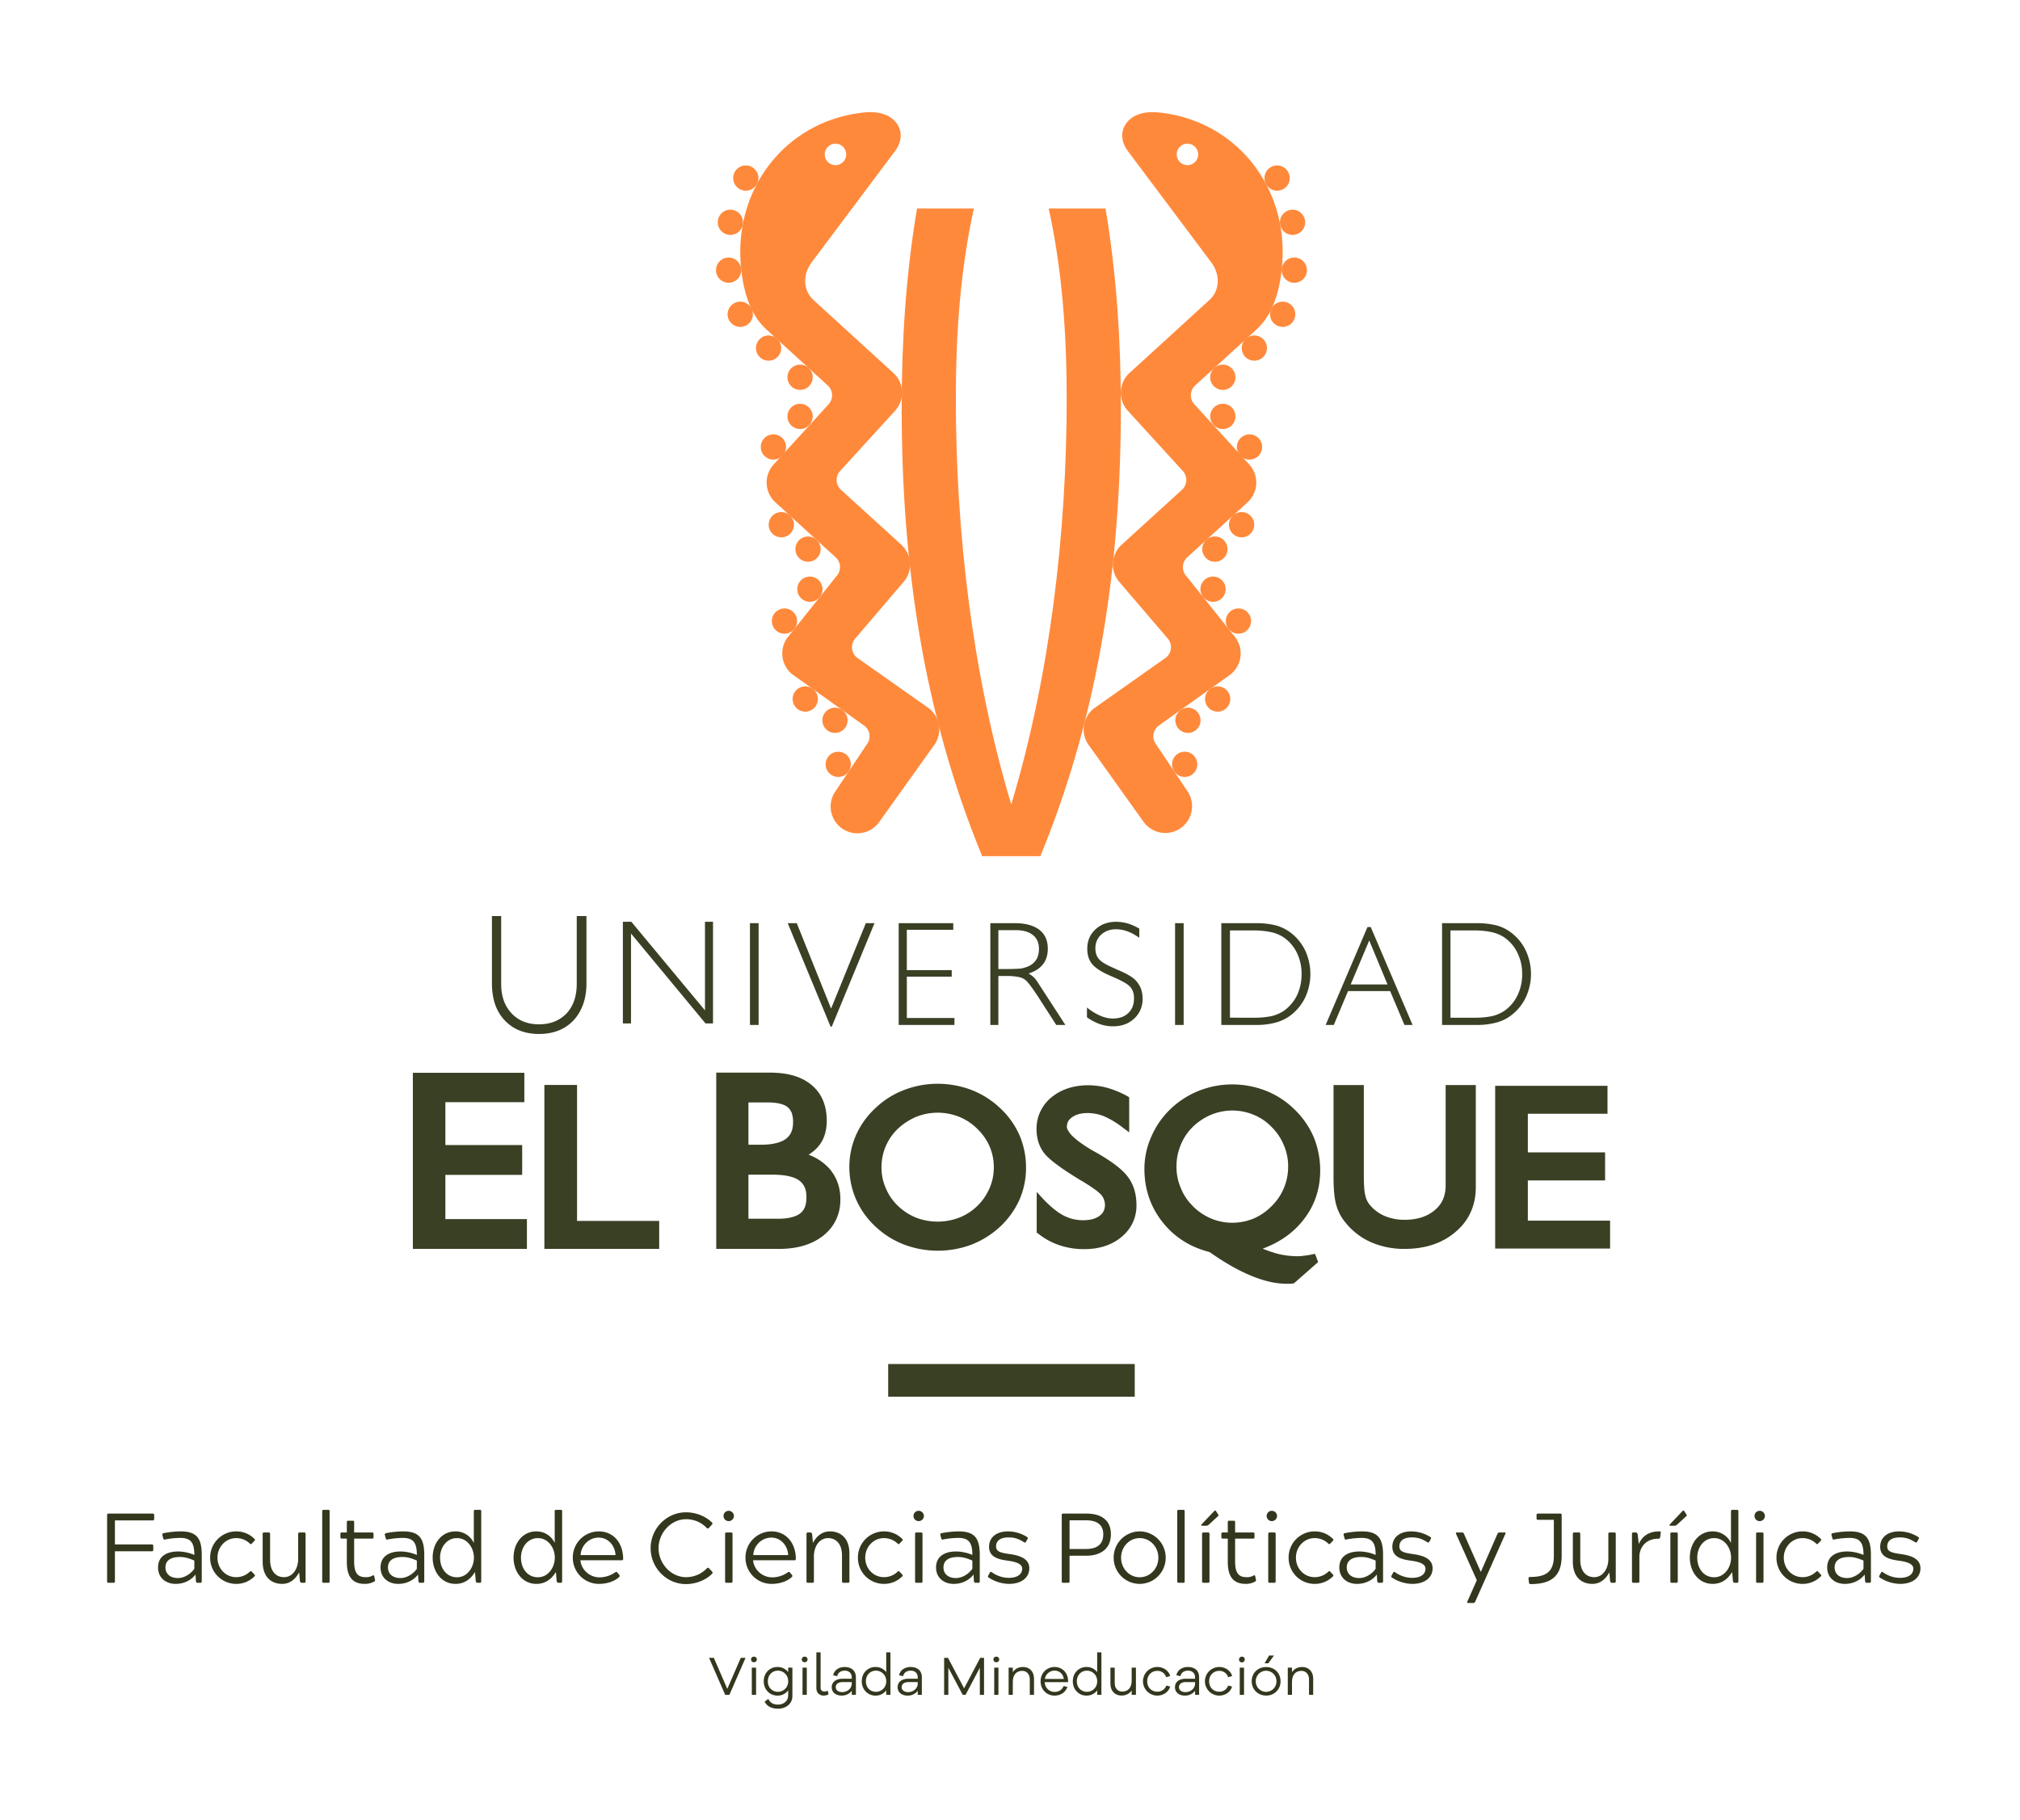 <svg id="facultad-logo-ueb-vertical-a-dos-lineas" xmlns="http://www.w3.org/2000/svg" width="2430.64" height="2190.411" viewBox="0 0 2430.64 2190.411">
  <defs>
    <style>
      .cls-1 {
        fill: none;
      }

      .cls-2 {
        fill: #ff893b;
      }

      .cls-3 {
        fill: #394024;
      }

      .cls-4 {
        fill: #33371d;
      }
    </style>
  </defs>
  <rect id="Rectangle_90" data-name="Rectangle 90" class="cls-1" width="2430.64" height="2190.411"/>
  <g id="Capa_2" data-name="Capa 2" transform="translate(496.793 134.982)">
    <g id="Group_115" data-name="Group 115">
      <g id="Group_114" data-name="Group 114">
        <g id="Group_113" data-name="Group 113" transform="translate(364.774)">
          <path id="Path_869" data-name="Path 869" class="cls-2" d="M993.131,1504.261c-71.659-174.023-96.884-354.2-96.884-540.054,0-80.118,5.1-160.414,18.468-239.439h68.378c-16.528,75.177-21.66,152.242-21.66,229.015,0,161.293,20.018,332.808,66.68,488.217,46.679-155.409,66.7-326.924,66.7-488.217,0-76.773-5.132-153.838-21.632-229.015h68.35C1154.867,803.794,1160,884.089,1160,964.207c0,185.855-25.21,366.031-96.9,540.054Z" transform="translate(-672.848 -608.752)"/>
          <path id="Path_870" data-name="Path 870" class="cls-2" d="M1005.849,781.672a15.2,15.2,0,0,1,20.465,22.49,15.2,15.2,0,0,1-20.465-22.49Z" transform="translate(-406.254 -473.825)"/>
          <path id="Path_871" data-name="Path 871" class="cls-2" d="M1005.849,794.965a15.2,15.2,0,1,1-.954,21.454A15.239,15.239,0,0,1,1005.849,794.965Z" transform="translate(-406.254 -439.985)"/>
          <path id="Path_872" data-name="Path 872" class="cls-2" d="M1014.946,805.356a15.178,15.178,0,1,1-1.014,21.448A15.115,15.115,0,0,1,1014.946,805.356Z" transform="translate(-383.193 -413.585)"/>
          <path id="Path_873" data-name="Path 873" class="cls-2" d="M1003.175,840a15.2,15.2,0,1,1-.986,21.455A15.2,15.2,0,0,1,1003.175,840Z" transform="translate(-413.128 -325.308)"/>
          <path id="Path_874" data-name="Path 874" class="cls-2" d="M1003.134,853.1a15.191,15.191,0,1,1-2.089,21.387A15.16,15.16,0,0,1,1003.134,853.1Z" transform="translate(-414.697 -290.686)"/>
          <path id="Path_875" data-name="Path 875" class="cls-2" d="M1011.943,863.777a15.185,15.185,0,1,1-2.419,21.313A15.15,15.15,0,0,1,1011.943,863.777Z" transform="translate(-392.778 -263.126)"/>
          <path id="Path_876" data-name="Path 876" class="cls-2" d="M1012.245,831.72a15.193,15.193,0,1,1-1.011,21.451A15.168,15.168,0,0,1,1012.245,831.72Z" transform="translate(-390.039 -346.396)"/>
          <path id="Path_877" data-name="Path 877" class="cls-2" d="M995.446,896.973a15.178,15.178,0,1,1-3.55,21.149A15.168,15.168,0,0,1,995.446,896.973Z" transform="translate(-436.398 -177.362)"/>
          <path id="Path_878" data-name="Path 878" class="cls-2" d="M994.692,911.647a15.189,15.189,0,1,1-4.146,21.061A15.2,15.2,0,0,1,994.692,911.647Z" transform="translate(-439.223 -139.307)"/>
          <path id="Path_879" data-name="Path 879" class="cls-2" d="M1005.574,889.714a15.19,15.19,0,1,1-3.611,21.181A15.208,15.208,0,0,1,1005.574,889.714Z" transform="translate(-410.725 -195.764)"/>
          <path id="Path_880" data-name="Path 880" class="cls-2" d="M1022.758,764.9a15.191,15.191,0,1,1,7.044,20.288A15.148,15.148,0,0,1,1022.758,764.9Z" transform="translate(-354.548 -528.244)"/>
          <path id="Path_881" data-name="Path 881" class="cls-2" d="M1025.188,755.824a15.188,15.188,0,1,1,14.443,15.9A15.2,15.2,0,0,1,1025.188,755.824Z" transform="translate(-344.506 -566.393)"/>
          <path id="Path_882" data-name="Path 882" class="cls-2" d="M1024.851,743.149a15.18,15.18,0,1,1,17.752,12.087A15.176,15.176,0,0,1,1024.851,743.149Z" transform="translate(-346.018 -607.746)"/>
          <path id="Path_883" data-name="Path 883" class="cls-2" d="M1021.4,733a15.189,15.189,0,1,1,20.795,5.43A15.216,15.216,0,0,1,1021.4,733Z" transform="translate(-359.34 -645.984)"/>
          <path id="Path_884" data-name="Path 884" class="cls-2" d="M1016.559,771.794a15.172,15.172,0,1,1-.986,21.447A15.182,15.182,0,0,1,1016.559,771.794Z" transform="translate(-379.017 -499.06)"/>
          <path id="Path_885" data-name="Path 885" class="cls-2" d="M882.916,781.672a15.2,15.2,0,1,0,1,21.447A15.221,15.221,0,0,0,882.916,781.672Z" transform="translate(-771.5 -473.825)"/>
          <path id="Path_886" data-name="Path 886" class="cls-2" d="M882.916,794.965a15.2,15.2,0,1,0,1,21.454A15.183,15.183,0,0,0,882.916,794.965Z" transform="translate(-771.5 -439.985)"/>
          <path id="Path_887" data-name="Path 887" class="cls-2" d="M873.858,805.356a15.188,15.188,0,1,0,.986,21.448A15.162,15.162,0,0,0,873.858,805.356Z" transform="translate(-794.557 -413.585)"/>
          <path id="Path_888" data-name="Path 888" class="cls-2" d="M885.606,840a15.19,15.19,0,1,0,.986,21.455A15.2,15.2,0,0,0,885.606,840Z" transform="translate(-764.627 -325.308)"/>
          <path id="Path_889" data-name="Path 889" class="cls-2" d="M885.645,853.1a15.18,15.18,0,1,0,2.089,21.387A15.161,15.161,0,0,0,885.645,853.1Z" transform="translate(-763.056 -290.686)"/>
          <path id="Path_890" data-name="Path 890" class="cls-2" d="M876.846,863.777a15.185,15.185,0,1,0,2.416,21.313A15.172,15.172,0,0,0,876.846,863.777Z" transform="translate(-784.969 -263.126)"/>
          <path id="Path_891" data-name="Path 891" class="cls-2" d="M876.541,831.72a15.191,15.191,0,1,0,1.011,21.451A15.171,15.171,0,0,0,876.541,831.72Z" transform="translate(-787.721 -346.396)"/>
          <path id="Path_892" data-name="Path 892" class="cls-2" d="M893.331,896.973a15.182,15.182,0,1,0,3.551,21.149A15.185,15.185,0,0,0,893.331,896.973Z" transform="translate(-741.353 -177.362)"/>
          <path id="Path_893" data-name="Path 893" class="cls-2" d="M894.062,911.647a15.182,15.182,0,1,0,4.189,21.061A15.159,15.159,0,0,0,894.062,911.647Z" transform="translate(-738.534 -139.307)"/>
          <path id="Path_894" data-name="Path 894" class="cls-2" d="M883.229,889.714a15.189,15.189,0,1,0,3.582,21.181A15.191,15.191,0,0,0,883.229,889.714Z" transform="translate(-767.024 -195.764)"/>
          <path id="Path_895" data-name="Path 895" class="cls-2" d="M866.079,764.9a15.2,15.2,0,1,0-7.069,20.288A15.169,15.169,0,0,0,866.079,764.9Z" transform="translate(-823.236 -528.244)"/>
          <path id="Path_896" data-name="Path 896" class="cls-2" d="M863.6,755.824a15.181,15.181,0,1,0-14.439,15.9A15.2,15.2,0,0,0,863.6,755.824Z" transform="translate(-833.261 -566.393)"/>
          <path id="Path_897" data-name="Path 897" class="cls-2" d="M863.955,743.149a15.18,15.18,0,1,0-17.734,12.087A15.177,15.177,0,0,0,863.955,743.149Z" transform="translate(-831.763 -607.746)"/>
          <path id="Path_898" data-name="Path 898" class="cls-2" d="M867.38,733a15.189,15.189,0,1,0-20.78,5.43A15.2,15.2,0,0,0,867.38,733Z" transform="translate(-818.433 -645.984)"/>
          <path id="Path_899" data-name="Path 899" class="cls-2" d="M872.217,771.794a15.172,15.172,0,1,0,.986,21.447A15.161,15.161,0,0,0,872.217,771.794Z" transform="translate(-798.733 -499.06)"/>
          <g id="Group_112" data-name="Group 112" transform="translate(29.177)">
            <path id="Path_900" data-name="Path 900" class="cls-2" d="M1068.616,1409.668l-86.669-61.1a15.98,15.98,0,0,1-2.5-22.536l57.937-67.829a32.2,32.2,0,0,0-2.089-45.484l-72.6-66.094a16.057,16.057,0,0,1-1.06-22.675l66.186-72.525a32.182,32.182,0,0,0-2.1-45.494l-96.1-87.772c-13.095-12-12.8-31.446-2.072-45.5L1027.58,739.1c9.832-12.9,9.2-27.931-1.745-37.894-5.49-5-16.262-10.828-36-8.7C895.49,702.667,832.166,785.4,842.612,881.042c5.2,48.038,22.359,65.278,31.754,73.872l72.379,66.076a16.042,16.042,0,0,1,1.029,22.675l-66.158,72.514a32.207,32.207,0,0,0,2.121,45.48l72.553,66.172a15.992,15.992,0,0,1,1.032,22.642l-58.234,72.979a32.2,32.2,0,0,0,5.026,45.253l86.814,61.938a16,16,0,0,1,2.745,22.519l-37.412,55.911a32.185,32.185,0,1,0,52.329,37.486l65.47-91.691A32.172,32.172,0,0,0,1068.616,1409.668ZM946.536,734.2a12.92,12.92,0,1,1,.833,18.277A12.95,12.95,0,0,1,946.536,734.2Z" transform="translate(-841.487 -692.057)"/>
            <path id="Path_901" data-name="Path 901" class="cls-2" d="M1049.092,692.509c-19.748-2.132-30.52,3.7-36.007,8.7-10.953,9.963-11.577,25-1.763,37.894l100.065,133.561c10.708,14.052,11.038,33.5-2.089,45.5l-96.125,87.772a32.206,32.206,0,0,0-2.089,45.494l66.2,72.525a16.045,16.045,0,0,1-1.075,22.675l-72.585,66.094a32.172,32.172,0,0,0-2.089,45.484l57.969,67.829a15.984,15.984,0,0,1-2.536,22.536l-86.637,61.1a32.22,32.22,0,0,0-5.491,45.2l65.456,91.691a32.2,32.2,0,0,0,52.357-37.486l-37.411-55.911a16.012,16.012,0,0,1,2.745-22.519l86.818-61.937a32.245,32.245,0,0,0,5.04-45.253l-58.267-72.979a16,16,0,0,1,1.046-22.642l72.556-66.172a32.248,32.248,0,0,0,2.117-45.48l-66.144-72.514a16.041,16.041,0,0,1,1.018-22.675l72.375-66.076c9.4-8.594,26.551-25.835,31.772-73.872C1206.764,785.4,1143.426,702.667,1049.092,692.509Zm42.455,59.969a12.919,12.919,0,1,1,.834-18.277A12.919,12.919,0,0,1,1091.547,752.478Z" transform="translate(-544.758 -692.057)"/>
          </g>
        </g>
        <path id="Path_902" data-name="Path 902" class="cls-3" d="M769.556,1141.075H861.95v-35.9H769.556v-51.6H864.55v-35.411H730.414v211.984H867.649v-35.886H769.556Zm158.417-108.237H888.668v197.307h138.147v-33.652H927.973Zm278.663,83.938c5.31-3.444,10.009-7.367,13.439-12.247,5.817-7.892,8.353-17.706,8.353-28.892,0-17.975-6.086-32.7-18.316-42.8-12.233-10.218-28.91-14.854-49.974-14.854h-64.665v212.161h75.766c21.777,0,39.646-5.309,53.209-16.109,13.406-10.8,20.628-25.853,20.376-44.037,0-14.081-4.583-26.551-13.247-36.468a63.4,63.4,0,0,0-24.941-16.755m-72.422-62.913h22.912c12.024,0,19.929,2.142,24.225,5.661a17.3,17.3,0,0,1,4.923,6.895,33.477,33.477,0,0,1,1.656,11.037c0,9.8-2.912,15.9-8.817,20.376-5.654,4.239-15.723,6.956-30.115,6.956h-14.783Zm62.055,133.724c-5.072,3.848-14.443,6.519-28.1,6.263h-33.95v-53.028h29.176c15.336,0,25.941,2.625,31.8,6.92,5.789,4.387,8.814,10.25,8.814,20.213,0,9.786-2.578,15.631-7.739,19.632m357.132-73.021h0l-4.207-2.294c-11.219-6.5-19.422-12.442-24.7-17.528a26.617,26.617,0,0,1-5.458-6.859,8.525,8.525,0,0,1-1.67-4.7c.177-4.926,1.787-8.235,6.263-11.47,4.565-3.239,10.442-5.058,18.376-5.058a52.941,52.941,0,0,1,19.99,3.834,102.1,102.1,0,0,1,22.437,13.5l7.934,5.909v-42.246l-2.387-1.433a116.158,116.158,0,0,0-23.3-9.743,90.125,90.125,0,0,0-23.479-3.291c-17.631,0-32.787,4.937-44.573,14.7a48.569,48.569,0,0,0-17.752,38.277c0,11.087,3.1,20.826,9.339,28.97,3.55,4.327,8.654,8.785,15.574,13.857,7.1,5.384,16.23,11.261,27.3,18.064,6.92,3.951,12.527,7.668,16.883,10.74a58.029,58.029,0,0,1,8.8,7.306c3.011,3.671,4.178,7.342,4.5,12.236-.327,5.891-2.089,9.591-6.565,13.035-4.3,3.249-10.829,5.267-19.749,5.267a49.444,49.444,0,0,1-23.479-5.654c-7.278-3.728-15.273-10.247-23.866-19.124l-8.533-9.25v48.974l2.089,1.391a81.568,81.568,0,0,0,25.686,13.871,90.613,90.613,0,0,0,29.835,4.565c17.752,0,32.907-4.973,44.541-14.712,11.754-9.814,17.9-22.88,17.9-37.961,0-12.828-3.043-24.075-9.576-33.216-6.533-9.4-19.125-18.989-38.156-29.96m246.724,82.956c14.708-17.56,22.075-38.277,22.075-61.693a106.221,106.221,0,0,0-7.814-40.291,103.428,103.428,0,0,0-23.242-33.371,102.2,102.2,0,0,0-34.01-22.224,110.388,110.388,0,0,0-40.784-7.746,107.831,107.831,0,0,0-40.334,7.746,105.866,105.866,0,0,0-34.34,22.224,101.96,101.96,0,0,0-22.731,33,94.673,94.673,0,0,0-8.264,38.77c0,24.239,7.4,45.81,21.9,64.051,14.258,18.082,33.322,30.1,56.624,36.01,17.361,12.279,33.68,21.66,49.1,28.1,15.992,6.746,30.492,10.026,43.675,10.026h3.88a14.139,14.139,0,0,0,3.192-.33l1.582-.241,29.059-25.519-2.238-6.129-1.582-3.852-3.849.84a95.334,95.334,0,0,1-10.083,1.55,42.819,42.819,0,0,1-7.966.521,102.469,102.469,0,0,1-23.778-3.117c-5.161-1.451-11.037-3.522-17.273-5.941,19.092-7.1,35.173-17.716,47.2-32.382m-21.572-40.738a65.352,65.352,0,0,1-14.5,21.585l-.238.2a67.464,67.464,0,0,1-21.777,15.06,68.335,68.335,0,0,1-25.689,5.061,65.924,65.924,0,0,1-25.714-5.235,70.31,70.31,0,0,1-21.869-14.886v-.2a62.307,62.307,0,0,1-14.35-21.585,64.128,64.128,0,0,1-5.132-25.732,65.67,65.67,0,0,1,5.132-26.044,63.461,63.461,0,0,1,14.261-21.5A70.513,70.513,0,0,1,1690.9,1068.7a66.816,66.816,0,0,1,51.137,0,62.985,62.985,0,0,1,21.657,14.635,66.437,66.437,0,0,1,14.857,22.256,63.042,63.042,0,0,1,5.072,25.463,65.687,65.687,0,0,1-5.072,25.732m194.6-2.671c-.177,12.6-4.175,21.986-13.215,29.474-8.743,7.384-20.585,11.534-36.1,11.534a61.124,61.124,0,0,1-23.806-4.5,48.363,48.363,0,0,1-17.989-13.276,25.72,25.72,0,0,1-5.43-11.013c-1.224-4.249-1.912-12.438-1.912-24.281V1032.973h-36.454v110.149c0,15.049,1.014,26.278,3.281,34.219a56.619,56.619,0,0,0,11.158,21.182,81.668,81.668,0,0,0,30.818,23.643,99.89,99.89,0,0,0,40.334,7.98c24.824,0,45.708-6.92,61.607-20.766,16.138-13.737,24.253-32.425,23.987-54.475V1032.973h-36.28Zm98.9,42.022v-48.392h92.961v-33.8h-92.961v-46.466h95.852v-33.638H2032.737v195.888h138.278v-33.591Zm-635.019-135.448a106.033,106.033,0,0,0-34.205-21.76,115.817,115.817,0,0,0-41.05-7.523,112.325,112.325,0,0,0-40.337,7.523,102.406,102.406,0,0,0-34.425,21.76,98.545,98.545,0,0,0-23.271,32.3,95.285,95.285,0,0,0-8.115,38.068,98.09,98.09,0,0,0,7.92,39.156,99.092,99.092,0,0,0,23.466,33.024,105.419,105.419,0,0,0,34.219,21.6,115.546,115.546,0,0,0,81.356.18,109.2,109.2,0,0,0,34.652-21.784,102.278,102.278,0,0,0,23.047-32.187,95.234,95.234,0,0,0,7.927-38.394,97.982,97.982,0,0,0-7.75-39.075,99.167,99.167,0,0,0-23.434-32.889m-12.634,96.213a66.041,66.041,0,0,1-36.326,35.521,72.707,72.707,0,0,1-52.432,0,68.891,68.891,0,0,1-21.688-14.219,61.68,61.68,0,0,1-14.528-21.3,60.5,60.5,0,0,1-5.1-25.026,63.387,63.387,0,0,1,5.1-25.289,64.251,64.251,0,0,1,14.528-20.99,75.949,75.949,0,0,1,22.3-14.464,69.527,69.527,0,0,1,51.393,0,65.011,65.011,0,0,1,21.9,14.464,66.061,66.061,0,0,1,15.021,21.6,63.179,63.179,0,0,1,4.891,24.675,61.918,61.918,0,0,1-5.054,25.026" transform="translate(-730.414 138.004)"/>
        <path id="Path_903" data-name="Path 903" class="cls-3" d="M813.866,1106.783c17.528,0,31.442-5.565,41.678-16.5,10.112-11.038,15.436-25.923,15.436-44.48V964.848H859.3v81.583c0,14.854-4.072,26.686-12.112,35.471-8.413,8.743-19.418,13.276-33.322,13.276-13.843,0-24.884-4.533-33.027-13.276q-12.508-13.178-12.471-35.471V964.848h-11.13V1045.8c0,18.741,5.029,33.659,15.262,44.48,10.19,10.938,24.062,16.5,41.366,16.5m110.727-120.9,89.68,108.237h8.995V971.768H1013.6V1078.38L924.993,971.768H914.807v122.35h9.785Zm143.127,110.042h10.41V973.438h-10.41Zm98.451,2.043,51.4-124.527h-10.413l-41.827,102.792-41.3-102.792h-10.874l51.581,124.527Zm147.6-10.4h-57.295v-49.779H1310.5v-7.845h-54.025V981.394h55.876v-7.955H1246.69v122.484h67.084Zm52.851-50.542h9.846a67.128,67.128,0,0,1,15.571,1.451,17.793,17.793,0,0,1,8.615,4.653,90,90,0,0,1,6.477,8.186c2.653,3.674,6.115,8.537,9.782,14.531l19.362,30.073h10.981L1413.81,1044.4a36.727,36.727,0,0,0-4.622-5.92,44,44,0,0,0-6.146-4.462c7.7-2.476,13.513-6.192,17.333-11.261,3.909-4.919,5.728-11.218,5.728-18.588,0-9.935-3.309-17.482-10.2-22.774-6.98-5.31-16.706-7.955-29.527-7.955h-29.417v122.484h9.669Zm0-55.2h20.33c9.144,0,16.088,1.788,21.188,5.874,4.895,3.88,7.31,9.381,7.31,16.468,0,5.164-.954,9.58-3.188,13.13a21.2,21.2,0,0,1-10.027,8.261,37.3,37.3,0,0,1-8.941,2.518c-3.792.348-10.084.571-19.156.571h-7.516Zm173.593,82.282a36.982,36.982,0,0,0-1.94-11.612,33.041,33.041,0,0,0-5.965-9.74c-3.848-4.278-11.456-8.74-22.437-13.254a25.622,25.622,0,0,1-2.593-1.27c-10.055-4.252-16.5-7.9-19.394-11.367-3.072-3.238-4.5-7.743-4.5-13.027a21.648,21.648,0,0,1,6.923-16.556c4.682-4.231,10.591-6.515,17.869-6.515a39.4,39.4,0,0,1,13.517,2.433c4.742,1.625,9.4,4.324,14.5,7.753V979.971a71.83,71.83,0,0,0-13.662-6.143,55.709,55.709,0,0,0-13.872-2.061c-10.413,0-18.766,3.089-25.271,9.218-6.562,6.1-9.785,13.875-9.785,23.182,0,7.76,2.029,14.116,6.356,19.035,4.235,4.873,12.173,9.771,23.806,14.588,11.247,4.76,18.379,8.817,21.479,12.275,3.224,3.685,4.6,8.2,4.6,13.712,0,7.533-2.178,13.4-6.92,17.883-4.448,4.3-10.8,6.562-18.709,6.562a38.99,38.99,0,0,1-14.737-3.306,68.7,68.7,0,0,1-16.258-9.963v11.779a63.524,63.524,0,0,0,15.514,8.175,47.8,47.8,0,0,0,15.662,2.66c10.442,0,18.943-2.972,25.718-9.346,6.71-6.32,10.112-14.29,10.112-24.115m49.346-90.67h-10.321v122.5h10.321Zm110.713,119.636a52.3,52.3,0,0,0,17.78-8.548,59.252,59.252,0,0,0,17.72-21.586,67.213,67.213,0,0,0,0-56.681,59.388,59.388,0,0,0-17.72-21.6,53.948,53.948,0,0,0-17.6-8.576,97.685,97.685,0,0,0-23.568-2.646h-42v122.484h42a86.484,86.484,0,0,0,23.391-2.848m-54.982-5.852V982.181h29.144a97.651,97.651,0,0,1,20.5,2.093,44.338,44.338,0,0,1,14.946,6.246,48.275,48.275,0,0,1,15.964,18.6,57.251,57.251,0,0,1,5.607,25.668,58.768,58.768,0,0,1-5.607,25.718,49.868,49.868,0,0,1-15.964,18.585,46.4,46.4,0,0,1-14.946,6.3,101.483,101.483,0,0,1-20.5,1.83ZM1810.78,978.109l-50.329,117.813h9.786l17.124-40.739h50.687l17.213,40.739h9.789l-50.361-117.813Zm-20.227,69.095,22.344-52.971,21.99,52.971Zm175.182,45.87a49.233,49.233,0,0,0,17.723-8.548,57.836,57.836,0,0,0,17.72-21.586,66.364,66.364,0,0,0,0-56.681,57.965,57.965,0,0,0-17.72-21.6,50.757,50.757,0,0,0-17.514-8.576,98.767,98.767,0,0,0-23.628-2.646h-41.8v122.484h41.8a86.538,86.538,0,0,0,23.419-2.848m-55.1-5.852V982.181H1939.9a97.822,97.822,0,0,1,20.493,2.093,43.959,43.959,0,0,1,14.922,6.246,46.849,46.849,0,0,1,15.868,18.6,55.761,55.761,0,0,1,5.728,25.668,57.222,57.222,0,0,1-5.728,25.718,48.343,48.343,0,0,1-15.868,18.585,45.992,45.992,0,0,1-14.922,6.3,101.643,101.643,0,0,1-20.493,1.83Z" transform="translate(-662.099 2.679)"/>
        <rect id="Rectangle_26" data-name="Rectangle 26" class="cls-3" width="296.675" height="39.312" transform="translate(571.957 1506.698)"/>
      </g>
      <path id="Path_984" data-name="Path 984" class="cls-4" d="M-1078.318-37.961h44.268c1.428,0,1.9-.476,1.9-1.9v-4.4c0-1.428-.476-1.9-1.9-1.9h-44.268V-75.089h45.339c1.309,0,1.9-.476,1.9-1.9v-4.4c0-1.428-.476-1.9-1.9-1.9h-52.836c-1.428,0-1.9.476-1.9,1.9V-1.9c0,1.428.476,1.9,1.9,1.9h5.712c1.309,0,1.785-.476,1.785-1.9Zm60.333-14.161a97.3,97.3,0,0,1,18.326-1.9c12.495,0,16.9,5.474,16.9,20.468a52.474,52.474,0,0,0-19.278-4.165c-14.637,0-24.395,6.307-24.395,19.278,0,12.733,9.758,19.754,21.182,19.754,12.852,0,20.706-6.9,23.919-11.305l.476,8.092c.357,1.428.833,1.9,1.785,1.9h3.451c1.309,0,1.785-.476,1.785-1.9V-33.32c0-19.635-5.474-28.56-25.466-28.56a112.469,112.469,0,0,0-20.468,2.142c-1.428.476-1.785,1.071-1.428,2.38l.952,3.57C-1019.889-52.36-1019.532-51.765-1017.985-52.122Zm17.731,21.063c6.783,0,11.424,1.785,17.493,4.284V-16.9c-3.808,5.593-11.543,11.186-19.754,11.186-9.639,0-14.994-5.355-14.994-12.733C-1017.509-26.537-1011.559-31.059-1000.254-31.059Zm67.83,24.276c-12.495,0-22.491-10.234-22.491-23.443,0-13.09,10-23.562,22.491-23.562a23.473,23.473,0,0,1,16.541,6.664c.952.952,1.666.714,2.5-.357l2.856-2.975c.952-1.071.952-1.666,0-2.5a30.461,30.461,0,0,0-22.015-8.925,31.388,31.388,0,0,0-31.178,31.654A31.286,31.286,0,0,0-932.543,1.309a30.461,30.461,0,0,0,22.015-8.925c.952-.833.952-1.428,0-2.5l-2.856-2.975c-.833-1.071-1.547-1.309-2.5-.357A23.473,23.473,0,0,1-932.424-6.783ZM-855.669-1.9c.595,1.428,1.071,1.9,2.023,1.9h2.975c1.309,0,1.785-.476,1.785-1.9V-58.667c0-1.428-.476-1.9-1.785-1.9h-5.355c-1.309,0-1.785.476-1.785,1.9v29.988c0,11.9-6.664,21.9-17.017,21.9-9.639,0-16.779-6.9-16.779-21.063V-58.667c0-1.428-.476-1.9-1.785-1.9h-5.355c-1.309,0-1.785.476-1.785,1.9v33.2c0,19.04,10.829,26.775,23.562,26.775,11.662,0,17.85-9.163,20.349-13.923Zm26.775,0c0,1.428.476,1.9,1.9,1.9h5.236c1.428,0,1.785-.476,1.785-1.9V-85.918c0-1.428-.357-1.9-1.785-1.9h-5.236c-1.428,0-1.9.476-1.9,1.9Zm62.594.357c1.071-.595,1.19-1.071.833-2.261l-.714-3.808c-.476-1.666-.833-1.785-2.38-.952a15.123,15.123,0,0,1-8.211,1.785c-9.52,0-13.685-5.117-13.685-19.04v-27.37h21.539c1.428,0,1.785-.476,1.785-1.9v-3.57c0-1.547-.476-1.9-1.785-1.9h-21.539V-72.828c0-1.428-.357-1.9-1.785-1.9h-5.236c-1.428,0-1.785.476-1.785,1.9v12.257h-5.831c-1.428,0-1.9.357-1.9,1.9v3.57c0,1.428.476,1.9,1.9,1.9h5.831v28.084c0,16.541,5.831,26.418,21.539,26.418A22.263,22.263,0,0,0-766.3-1.547Zm16.065-50.575a97.3,97.3,0,0,1,18.326-1.9c12.495,0,16.9,5.474,16.9,20.468a52.474,52.474,0,0,0-19.278-4.165c-14.637,0-24.395,6.307-24.395,19.278,0,12.733,9.758,19.754,21.182,19.754,12.852,0,20.706-6.9,23.919-11.305l.476,8.092c.357,1.428.833,1.9,1.785,1.9h3.451c1.309,0,1.785-.476,1.785-1.9V-33.32c0-19.635-5.474-28.56-25.466-28.56a112.469,112.469,0,0,0-20.468,2.142c-1.428.476-1.785,1.071-1.428,2.38l.952,3.57C-752.139-52.36-751.782-51.765-750.235-52.122ZM-732.5-31.059c6.783,0,11.424,1.785,17.493,4.284V-16.9c-3.808,5.593-11.543,11.186-19.754,11.186-9.639,0-14.994-5.355-14.994-12.733C-749.759-26.537-743.809-31.059-732.5-31.059Zm86.037-16.9A24.138,24.138,0,0,0-668.482-61.88c-16.66,0-27.489,14.161-27.489,31.535,0,17.255,10.829,31.654,27.489,31.654,14.042,0,20.468-9.758,23.443-14.28l.952,11.067c.476,1.428.952,1.9,2.023,1.9h2.737c1.309,0,1.785-.476,1.785-1.9V-85.918c0-1.428-.476-1.9-1.785-1.9h-5.355c-1.309,0-1.785.476-1.785,1.9ZM-666.7-6.664c-12.495,0-20.349-10.472-20.349-23.681,0-12.257,7.854-23.443,20.349-23.443,12.376,0,20.349,11.662,20.349,23.562C-646.348-18.445-654.321-6.664-666.7-6.664Zm117.572-41.293A24.138,24.138,0,0,0-571.141-61.88c-16.66,0-27.489,14.161-27.489,31.535,0,17.255,10.829,31.654,27.489,31.654,14.042,0,20.468-9.758,23.443-14.28l.952,11.067c.476,1.428.952,1.9,2.023,1.9h2.737c1.309,0,1.785-.476,1.785-1.9V-85.918c0-1.428-.476-1.9-1.785-1.9h-5.355c-1.309,0-1.785.476-1.785,1.9Zm-20.23,41.293c-12.495,0-20.349-10.472-20.349-23.681,0-12.257,7.854-23.443,20.349-23.443,12.376,0,20.349,11.662,20.349,23.562C-549.006-18.445-556.979-6.664-569.355-6.664Zm95.557-5.712c-.952-1.071-1.428-.833-2.737-.119a32.692,32.692,0,0,1-18.683,5.95c-12.019,0-22.134-9.52-22.967-20.587h49.623c1.547,0,1.785-.476,1.785-1.9,0-17.85-10.829-32.844-29.393-32.844a31.388,31.388,0,0,0-31.178,31.654A31.415,31.415,0,0,0-495.576,1.309c8.806,0,18.445-2.856,24.038-8.33.833-.833.833-1.547,0-2.618ZM-517.948-33.32c.357-10.71,9.4-21.063,21.658-21.063,12.138,0,19.873,10.353,20.349,21.063ZM-391.094-6.783c-18.564,0-33.082-16.9-33.082-34.867s14.518-34.867,33.082-34.867a33.879,33.879,0,0,1,24.871,10.472c.952.952,1.785.952,2.737-.119l3.451-3.808c.952-1.071,1.071-1.666.119-2.618-7.616-7.616-19.635-12.257-31.178-12.257-23.443,0-42.6,19.516-42.6,43.2s19.159,43.2,42.6,43.2c11.543,0,23.562-4.641,31.178-12.257,1.071-1.071,1.071-1.666.119-2.856l-3.57-3.808c-.833-.833-1.547-1.071-2.618-.119A34.3,34.3,0,0,1-391.094-6.783ZM-344.089-1.9c0,1.428.357,1.9,1.785,1.9h5.236c1.428,0,1.9-.476,1.9-1.9V-58.667c0-1.428-.357-1.9-1.9-1.9H-342.3c-1.428,0-1.785.476-1.785,1.9Zm-1.9-78.54a6.146,6.146,0,0,0,6.188,6.188,6.247,6.247,0,0,0,6.307-6.188,6.247,6.247,0,0,0-6.307-6.188A6.146,6.146,0,0,0-345.993-80.444Zm79.968,68.068c-.952-1.071-1.428-.833-2.737-.119a32.692,32.692,0,0,1-18.683,5.95c-12.019,0-22.134-9.52-22.967-20.587h49.623c1.547,0,1.785-.476,1.785-1.9,0-17.85-10.829-32.844-29.393-32.844a31.388,31.388,0,0,0-31.178,31.654A31.415,31.415,0,0,0-287.8,1.309c8.806,0,18.445-2.856,24.038-8.33.833-.833.833-1.547,0-2.618ZM-310.173-33.32c.357-10.71,9.4-21.063,21.658-21.063,12.138,0,19.873,10.353,20.349,21.063Zm70.8-25.347c-.6-1.428-1.071-1.9-2.023-1.9h-2.975c-1.309,0-1.785.476-1.785,1.9V-1.9c0,1.428.476,1.9,1.785,1.9h5.355c1.309,0,1.785-.476,1.785-1.9V-31.892c0-11.9,6.664-21.9,17.017-21.9,9.639,0,16.779,6.9,16.779,21.063V-1.9c0,1.428.476,1.9,1.785,1.9h5.355c1.309,0,1.785-.476,1.785-1.9V-35.1c0-19.04-10.829-26.775-23.562-26.775-11.662,0-17.85,9.163-20.349,13.923Zm86.394,51.884c-12.495,0-22.491-10.234-22.491-23.443,0-13.09,10-23.562,22.491-23.562a23.473,23.473,0,0,1,16.541,6.664c.952.952,1.666.714,2.5-.357l2.856-2.975c.952-1.071.952-1.666,0-2.5a30.461,30.461,0,0,0-22.015-8.925,31.388,31.388,0,0,0-31.178,31.654A31.286,31.286,0,0,0-153.093,1.309a30.461,30.461,0,0,0,22.015-8.925c.952-.833.952-1.428,0-2.5l-2.856-2.975c-.833-1.071-1.547-1.309-2.5-.357A23.473,23.473,0,0,1-152.974-6.783ZM-115.49-1.9c0,1.428.357,1.9,1.785,1.9h5.236c1.428,0,1.9-.476,1.9-1.9V-58.667c0-1.428-.357-1.9-1.9-1.9H-113.7c-1.428,0-1.785.476-1.785,1.9Zm-1.9-78.54a6.146,6.146,0,0,0,6.188,6.188,6.247,6.247,0,0,0,6.307-6.188,6.247,6.247,0,0,0-6.307-6.188A6.146,6.146,0,0,0-117.394-80.444Zm35.581,28.322a97.3,97.3,0,0,1,18.326-1.9c12.495,0,16.9,5.474,16.9,20.468a52.474,52.474,0,0,0-19.278-4.165c-14.637,0-24.395,6.307-24.395,19.278,0,12.733,9.758,19.754,21.182,19.754,12.852,0,20.706-6.9,23.919-11.305l.476,8.092C-44.327-.476-43.851,0-42.9,0h3.451c1.309,0,1.785-.476,1.785-1.9V-33.32c0-19.635-5.474-28.56-25.466-28.56A112.469,112.469,0,0,0-83.6-59.738c-1.428.476-1.785,1.071-1.428,2.38l.952,3.57C-83.716-52.36-83.359-51.765-81.812-52.122Zm17.731,21.063c6.783,0,11.424,1.785,17.493,4.284V-16.9C-50.4-11.305-58.132-5.712-66.342-5.712c-9.639,0-14.994-5.355-14.994-12.733C-81.337-26.537-75.386-31.059-64.081-31.059ZM-2.915-5.95a35.331,35.331,0,0,1-20.111-6.664c-1.428-1.071-2.023-.476-2.618.714L-27.31-8.925c-.714,1.309-.714,1.9.357,2.618A45.776,45.776,0,0,0-2.439,1.309c15.351,0,24.395-7.854,24.395-18.8,0-11.543-11.424-15.351-23.205-17.017-10.829-1.547-16.779-2.737-16.779-9.282s4.879-10.829,14.875-10.829c7.735,0,12.257,1.785,18.683,5.712,1.428.952,2.023.357,2.618-.833L19.694-52.6c.6-1.071.833-1.785-.595-2.618A43.708,43.708,0,0,0-3.629-61.88c-14.042,0-22.848,7.259-22.848,18.564,0,12.495,11.3,15.232,23.086,16.779,10.829,1.547,16.779,4.284,16.779,9.52C13.388-10.948,8.628-5.95-2.915-5.95ZM70.389-40.7v-34.51H90.262c16.541,0,20.706,8.449,20.706,16.779,0,9.044-4.165,17.731-20.706,17.731Zm20.468,8.092c14.518,0,29.274-6.545,29.274-25.823S105.375-83.3,90.857-83.3H62.892c-1.428,0-1.9.238-1.9,1.9V-1.9c0,1.428.357,1.9,1.9,1.9h5.593c1.547,0,1.9-.476,1.9-1.9v-30.7Zm32.606,2.38a31.387,31.387,0,0,0,31.3,31.535,31.387,31.387,0,0,0,31.3-31.535,31.489,31.489,0,0,0-31.3-31.654A31.489,31.489,0,0,0,123.462-30.226Zm31.3,23.562c-12.376,0-22.372-10.472-22.372-23.562s10-23.562,22.372-23.562c12.495,0,22.491,10.472,22.491,23.562S167.254-6.664,154.759-6.664ZM199.98-1.9c0,1.428.476,1.9,1.9,1.9h5.236c1.428,0,1.785-.476,1.785-1.9V-85.918c0-1.428-.357-1.9-1.785-1.9h-5.236c-1.428,0-1.9.476-1.9,1.9Zm29.869,0c0,1.428.476,1.9,1.9,1.9h5.117c1.428,0,1.9-.476,1.9-1.9V-58.667c0-1.428-.357-1.9-1.9-1.9h-5.117c-1.428,0-1.9.476-1.9,1.9Zm18.921-78.064a1.537,1.537,0,0,0,.357-2.38l-2.261-3.57c-.714-1.071-1.547-1.428-2.38-.476L229.61-70.686c-1.309,1.309-.833,2.023.357,2.023h4.76a4.758,4.758,0,0,0,3.094-1.19ZM293.751-1.547c1.071-.595,1.19-1.071.833-2.261l-.714-3.808c-.476-1.666-.833-1.785-2.38-.952a15.123,15.123,0,0,1-8.211,1.785c-9.52,0-13.685-5.117-13.685-19.04v-27.37h21.539c1.428,0,1.785-.476,1.785-1.9v-3.57c0-1.547-.476-1.9-1.785-1.9H269.594V-72.828c0-1.428-.357-1.9-1.785-1.9h-5.236c-1.428,0-1.785.476-1.785,1.9v12.257h-5.831c-1.428,0-1.9.357-1.9,1.9v3.57c0,1.428.476,1.9,1.9,1.9h5.831v28.084c0,16.541,5.831,26.418,21.539,26.418A22.263,22.263,0,0,0,293.751-1.547ZM309.459-1.9c0,1.428.357,1.9,1.785,1.9h5.236c1.428,0,1.9-.476,1.9-1.9V-58.667c0-1.428-.357-1.9-1.9-1.9h-5.236c-1.428,0-1.785.476-1.785,1.9Zm-1.9-78.54a6.146,6.146,0,0,0,6.188,6.188,6.247,6.247,0,0,0,6.307-6.188,6.247,6.247,0,0,0-6.307-6.188A6.146,6.146,0,0,0,307.555-80.444ZM365.27-6.783c-12.495,0-22.491-10.234-22.491-23.443,0-13.09,10-23.562,22.491-23.562a23.473,23.473,0,0,1,16.541,6.664c.952.952,1.666.714,2.5-.357l2.856-2.975c.952-1.071.952-1.666,0-2.5a30.461,30.461,0,0,0-22.015-8.925,31.388,31.388,0,0,0-31.178,31.654A31.286,31.286,0,0,0,365.151,1.309a30.461,30.461,0,0,0,22.015-8.925c.952-.833.952-1.428,0-2.5L384.31-13.09c-.833-1.071-1.547-1.309-2.5-.357A23.473,23.473,0,0,1,365.27-6.783Zm38.2-45.339a97.3,97.3,0,0,1,18.326-1.9c12.495,0,16.9,5.474,16.9,20.468a52.474,52.474,0,0,0-19.278-4.165c-14.637,0-24.4,6.307-24.4,19.278,0,12.733,9.758,19.754,21.182,19.754,12.852,0,20.706-6.9,23.919-11.305L440.6-1.9c.357,1.428.833,1.9,1.785,1.9h3.451c1.309,0,1.785-.476,1.785-1.9V-33.32c0-19.635-5.474-28.56-25.466-28.56a112.469,112.469,0,0,0-20.468,2.142c-1.428.476-1.785,1.071-1.428,2.38l.952,3.57C401.565-52.36,401.922-51.765,403.469-52.122ZM421.2-31.059c6.783,0,11.424,1.785,17.493,4.284V-16.9c-3.808,5.593-11.543,11.186-19.754,11.186-9.639,0-14.994-5.355-14.994-12.733C403.945-26.537,409.9-31.059,421.2-31.059ZM482.366-5.95a35.331,35.331,0,0,1-20.111-6.664c-1.428-1.071-2.023-.476-2.618.714l-1.666,2.975c-.714,1.309-.714,1.9.357,2.618a45.776,45.776,0,0,0,24.514,7.616c15.351,0,24.395-7.854,24.395-18.8,0-11.543-11.424-15.351-23.205-17.017-10.829-1.547-16.779-2.737-16.779-9.282s4.879-10.829,14.875-10.829c7.735,0,12.257,1.785,18.683,5.712,1.428.952,2.023.357,2.618-.833l1.547-2.856c.6-1.071.833-1.785-.6-2.618a43.708,43.708,0,0,0-22.729-6.664c-14.042,0-22.848,7.259-22.848,18.564,0,12.495,11.305,15.232,23.086,16.779,10.829,1.547,16.779,4.284,16.779,9.52C498.669-10.948,493.909-5.95,482.366-5.95Zm82.943-7.259h-.119L545.08-58.667c-.714-1.547-1.19-1.9-2.38-1.9h-6.188c-1.309,0-1.547.476-.952,1.9L560.431-3.094l-11.3,25.466c-.714,1.428-.357,1.9.952,1.9h6.069c1.19,0,1.785-.357,2.5-1.9L594.7-58.667c.714-1.428.357-1.9-.952-1.9h-6.069c-1.19,0-1.785.357-2.5,1.9ZM653.131-75.8v43.435c0,17.374-7.616,25.347-28.2,25.347-1.785,0-2.5.595-2.261,2.023l.476,4.641c.238,1.428.595,1.9,2.5,1.9,24.038-.119,36.89-9.282,36.89-33.915V-81.4c0-1.428-.357-1.9-1.785-1.9H634.21c-1.428,0-1.9.476-1.9,1.9v3.689c0,1.428.476,1.9,1.9,1.9ZM720.843-1.9c.595,1.428,1.071,1.9,2.023,1.9h2.975c1.309,0,1.785-.476,1.785-1.9V-58.667c0-1.428-.476-1.9-1.785-1.9h-5.355c-1.309,0-1.785.476-1.785,1.9v29.988c0,11.9-6.664,21.9-17.017,21.9-9.639,0-16.779-6.9-16.779-21.063V-58.667c0-1.428-.476-1.9-1.785-1.9h-5.355c-1.309,0-1.785.476-1.785,1.9v33.2c0,19.04,10.829,26.775,23.562,26.775,11.662,0,17.85-9.163,20.349-13.923Zm58.072-51.17c1.428,0,1.785-.357,2.142-1.785l.714-5.355c.238-1.19,0-1.666-1.666-1.666-16.9,0-22.372,10.115-24.752,15.113l-1.428-11.9c-.6-1.428-1.071-1.9-2.023-1.9h-2.975c-1.309,0-1.785.476-1.785,1.9V-1.9c0,1.428.476,1.9,1.785,1.9h5.355c1.309,0,1.785-.476,1.785-1.9V-31.178C756.066-42.245,763.444-53.074,778.914-53.074Zm14.4,51.17c0,1.428.476,1.9,1.9,1.9h5.117c1.428,0,1.9-.476,1.9-1.9V-58.667c0-1.428-.357-1.9-1.9-1.9h-5.117c-1.428,0-1.9.476-1.9,1.9Zm18.921-78.064a1.537,1.537,0,0,0,.357-2.38l-2.261-3.57c-.714-1.071-1.547-1.428-2.38-.476L793.076-70.686c-1.309,1.309-.833,2.023.357,2.023h4.76a4.758,4.758,0,0,0,3.094-1.19Zm54.026,32.011A24.138,24.138,0,0,0,844.246-61.88c-16.66,0-27.489,14.161-27.489,31.535,0,17.255,10.829,31.654,27.489,31.654,14.042,0,20.468-9.758,23.443-14.28L868.641-1.9c.476,1.428.952,1.9,2.023,1.9H873.4c1.309,0,1.785-.476,1.785-1.9V-85.918c0-1.428-.476-1.9-1.785-1.9h-5.355c-1.309,0-1.785.476-1.785,1.9ZM846.031-6.664c-12.495,0-20.349-10.472-20.349-23.681,0-12.257,7.854-23.443,20.349-23.443,12.376,0,20.349,11.662,20.349,23.562C866.38-18.445,858.407-6.664,846.031-6.664ZM896.487-1.9c0,1.428.357,1.9,1.785,1.9h5.236c1.428,0,1.9-.476,1.9-1.9V-58.667c0-1.428-.357-1.9-1.9-1.9h-5.236c-1.428,0-1.785.476-1.785,1.9Zm-1.9-78.54a6.146,6.146,0,0,0,6.188,6.188,6.247,6.247,0,0,0,6.307-6.188,6.247,6.247,0,0,0-6.307-6.188A6.146,6.146,0,0,0,894.583-80.444ZM952.3-6.783c-12.495,0-22.491-10.234-22.491-23.443,0-13.09,10-23.562,22.491-23.562a23.473,23.473,0,0,1,16.541,6.664c.952.952,1.666.714,2.5-.357l2.856-2.975c.952-1.071.952-1.666,0-2.5a30.461,30.461,0,0,0-22.015-8.925A31.388,31.388,0,0,0,921-30.226,31.286,31.286,0,0,0,952.178,1.309a30.461,30.461,0,0,0,22.015-8.925c.952-.833.952-1.428,0-2.5l-2.856-2.975c-.833-1.071-1.547-1.309-2.5-.357A23.473,23.473,0,0,1,952.3-6.783Zm38.2-45.339a97.3,97.3,0,0,1,18.326-1.9c12.495,0,16.9,5.474,16.9,20.468a52.474,52.474,0,0,0-19.278-4.165c-14.637,0-24.395,6.307-24.395,19.278,0,12.733,9.758,19.754,21.182,19.754,12.852,0,20.706-6.9,23.919-11.305l.476,8.092c.357,1.428.833,1.9,1.785,1.9h3.451c1.309,0,1.785-.476,1.785-1.9V-33.32c0-19.635-5.474-28.56-25.466-28.56a112.469,112.469,0,0,0-20.468,2.142c-1.428.476-1.785,1.071-1.428,2.38l.952,3.57C988.593-52.36,988.95-51.765,990.5-52.122Zm17.731,21.063c6.783,0,11.424,1.785,17.493,4.284V-16.9c-3.808,5.593-11.543,11.186-19.754,11.186-9.639,0-14.994-5.355-14.994-12.733C990.973-26.537,996.923-31.059,1008.228-31.059ZM1069.394-5.95a35.331,35.331,0,0,1-20.111-6.664c-1.428-1.071-2.023-.476-2.618.714L1045-8.925c-.714,1.309-.714,1.9.357,2.618a45.777,45.777,0,0,0,24.514,7.616c15.351,0,24.395-7.854,24.395-18.8,0-11.543-11.424-15.351-23.2-17.017-10.829-1.547-16.779-2.737-16.779-9.282s4.879-10.829,14.875-10.829c7.735,0,12.257,1.785,18.683,5.712,1.428.952,2.023.357,2.618-.833L1092-52.6c.6-1.071.833-1.785-.595-2.618a43.708,43.708,0,0,0-22.729-6.664c-14.042,0-22.848,7.259-22.848,18.564,0,12.495,11.305,15.232,23.086,16.779,10.829,1.547,16.779,4.284,16.779,9.52C1085.7-10.948,1080.937-5.95,1069.394-5.95Z" transform="translate(719.805 1770.02)"/>
    </g>
  </g>
  <g id="Group_35" data-name="Group 35" transform="translate(853.196 1988.684)">
    <path id="Path_359" data-name="Path 359" class="cls-4" d="M1142.658,191.812h-5.04L1118.2,147.281h5.742l16.2,37.351,16.223-37.351h5.742Z" transform="translate(-1118.196 -140.625)"/>
    <path id="Path_360" data-name="Path 360" class="cls-4" d="M1129.686,150.484a3.4,3.4,0,0,1-3.524,3.4,3.368,3.368,0,1,1,0-6.734A3.431,3.431,0,0,1,1129.686,150.484Zm-6.054,42.658V160.418h5.14v32.724Z" transform="translate(-1072.188 -141.954)"/>
    <path id="Path_361" data-name="Path 361" class="cls-4" d="M1158.561,183.243c0,9.232-7.671,15.2-17.225,15.2-8.2,0-13.58-3.2-16.156-8.463l4.37-3.334c2.275,4.415,5.564,6.879,11.785,6.879,6.633,0,12.1-4.248,12.163-10.949v-6.232a15.5,15.5,0,0,1-13.032,6.355c-8.742,0-16.368-6.879-16.368-17.237,0-10.391,7.626-17.193,16.368-17.193a15.65,15.65,0,0,1,13.032,6.255v-5.441h5.062ZM1153.5,165.46a12.426,12.426,0,0,0-12.242-12.789c-6.789,0-12.241,4.984-12.241,12.789s5.452,12.688,12.241,12.688A12.33,12.33,0,0,0,1153.5,165.46Z" transform="translate(-1058.283 -130.617)"/>
    <path id="Path_362" data-name="Path 362" class="cls-4" d="M1135.171,150.484a3.424,3.424,0,0,1-3.535,3.4,3.368,3.368,0,1,1,0-6.734A3.455,3.455,0,0,1,1135.171,150.484Zm-6.064,42.658V160.418h5.128v32.724Z" transform="translate(-1016.63 -141.954)"/>
    <path id="Path_363" data-name="Path 363" class="cls-4" d="M1134.873,189.509c0,2.665,1.841,4.36,4.617,4.36a9.458,9.458,0,0,0,3.947-1l1.048,4.226a10.771,10.771,0,0,1-5.776,1.672c-5.4,0-8.931-3.612-8.931-8.987V146.684h5.1Z" transform="translate(-1000.644 -146.684)"/>
    <path id="Path_364" data-name="Path 364" class="cls-4" d="M1160.563,160.554V181.8h-4.95v-4.939c-2.5,3.4-6.612,5.831-12.3,5.831-7.146,0-11.885-4.136-11.885-10.012,0-6.054,4.594-10.28,13.156-10.28h11.027V160.9c0-5.118-3.322-8.228-8.351-8.228-4.983,0-8.461,2.531-9.187,6.645l-4.838-1.093c1.037-5.92,6.578-9.957,13.748-9.957C1155.145,148.267,1160.563,152.627,1160.563,160.554Zm-4.95,7.537v-1.672h-11.071c-5.409,0-8.274,2.564-8.274,6.2,0,3.445,3.077,5.9,7.771,5.9C1150.418,178.516,1155.613,174.056,1155.613,168.091Z" transform="translate(-983.866 -130.617)"/>
    <path id="Path_365" data-name="Path 365" class="cls-4" d="M1169.132,197.872h-5.051v-5.463a15.486,15.486,0,0,1-13.056,6.355c-8.719,0-16.346-6.879-16.346-17.237,0-10.392,7.627-17.193,16.346-17.193a15.639,15.639,0,0,1,13.056,6.255v-23.9h5.051Zm-5.051-16.345a12.412,12.412,0,0,0-12.231-12.789c-6.79,0-12.232,4.984-12.232,12.789s5.442,12.688,12.232,12.688A12.316,12.316,0,0,0,1164.081,181.526Z" transform="translate(-950.902 -146.684)"/>
    <path id="Path_366" data-name="Path 366" class="cls-4" d="M1167.691,160.554V181.8h-4.928v-4.939a14.7,14.7,0,0,1-12.276,5.831c-7.191,0-11.941-4.136-11.941-10.012,0-6.054,4.594-10.28,13.2-10.28h11.017V160.9c0-5.118-3.312-8.228-8.385-8.228-4.96,0-8.44,2.531-9.12,6.645l-4.884-1.093c1.048-5.92,6.6-9.957,13.759-9.957C1162.316,148.267,1167.691,152.627,1167.691,160.554Zm-4.928,7.537v-1.672h-11.083c-5.418,0-8.261,2.564-8.261,6.2,0,3.445,3.067,5.9,7.782,5.9C1157.555,178.516,1162.763,174.056,1162.763,168.091Z" transform="translate(-911.653 -130.617)"/>
    <path id="Path_367" data-name="Path 367" class="cls-4" d="M1191.575,191.812h-5.028V159.155l-17.215,32.657h-3.378l-17.315-32.657v32.657h-5.073V147.281h4.649L1167.6,184l19.377-36.715h4.594Z" transform="translate(-860.701 -140.625)"/>
    <path id="Path_368" data-name="Path 368" class="cls-4" d="M1155.854,150.484a3.4,3.4,0,0,1-3.523,3.4,3.368,3.368,0,1,1,0-6.734A3.43,3.43,0,0,1,1155.854,150.484Zm-6.009,42.658V160.418h5.073v32.724Z" transform="translate(-806.706 -141.954)"/>
    <path id="Path_369" data-name="Path 369" class="cls-4" d="M1181.076,162.237V181.8H1176V163.129c0-6.032-3.612-10.213-9.1-10.213-6.868,0-11.349,4.616-11.349,13.168V181.8h-5.029V149.081h5.029v5.441c2.6-4,6.834-6.255,12.376-6.255C1175.825,148.267,1181.076,153.886,1181.076,162.237Z" transform="translate(-790.051 -130.617)"/>
    <path id="Path_370" data-name="Path 370" class="cls-4" d="M1187.036,166.5h-28.142c.425,7.359,6.01,11.763,11.674,11.763,4.65,0,8.853-1.784,11.15-7.08l4.5,1.093c-2.519,6.813-8.3,10.425-15.655,10.425-8.685,0-16.59-6.723-16.59-17.137,0-10.581,7.9-17.293,16.879-17.293,8.9,0,15.8,6.556,16.179,16.312Zm-27.919-3.824h22.768c-.926-6.433-5.508-10-11.028-10A11.748,11.748,0,0,0,1159.117,162.672Z" transform="translate(-755.024 -130.617)"/>
    <path id="Path_371" data-name="Path 371" class="cls-4" d="M1191.852,197.872h-5.1v-5.463a15.318,15.318,0,0,1-12.966,6.355c-8.731,0-16.335-6.879-16.335-17.237,0-10.392,7.6-17.193,16.335-17.193a15.467,15.467,0,0,1,12.966,6.255v-23.9h5.1Zm-5.1-16.345a12.377,12.377,0,0,0-12.187-12.789c-6.779,0-12.275,4.984-12.275,12.789s5.5,12.688,12.275,12.688A12.28,12.28,0,0,0,1186.756,181.526Z" transform="translate(-719.735 -146.684)"/>
    <path id="Path_372" data-name="Path 372" class="cls-4" d="M1192.187,181.019h-5.128v-5.285c-2.587,3.891-6.947,6.177-12.332,6.177-7.916,0-13.211-5.653-13.211-13.993V148.34h5.151v18.687c0,6.087,3.567,10.1,9.021,10.1,6.867,0,11.372-4.527,11.372-13.067V148.34h5.128Z" transform="translate(-678.527 -129.876)"/>
    <path id="Path_373" data-name="Path 373" class="cls-4" d="M1192.992,170.6l4.67,1.238c-1.984,6.534-8.283,10.86-15.541,10.86a17.215,17.215,0,0,1,0-34.43c7.179,0,13.469,4.17,15.565,10.849l-4.861,1.483a10.806,10.806,0,0,0-10.7-7.682c-6.691,0-12.142,5.073-12.142,12.543,0,7.66,5.451,12.543,12.142,12.543A11.187,11.187,0,0,0,1192.992,170.6Z" transform="translate(-642.761 -130.617)"/>
    <path id="Path_374" data-name="Path 374" class="cls-4" d="M1197.533,160.554V181.8h-4.849v-4.939a14.979,14.979,0,0,1-12.333,5.831c-7.191,0-11.873-4.136-11.873-10.012,0-6.054,4.515-10.28,13.144-10.28h11.062V160.9c0-5.118-3.435-8.228-8.375-8.228-5.027,0-8.54,2.531-9.2,6.645l-4.883-1.093c1.082-5.92,6.578-9.957,13.759-9.957C1192.193,148.267,1197.533,152.627,1197.533,160.554Zm-4.849,7.537v-1.672h-11.138c-5.42,0-8.262,2.564-8.262,6.2,0,3.445,3.009,5.9,7.748,5.9C1187.465,178.516,1192.684,174.056,1192.684,168.091Z" transform="translate(-607.857 -130.617)"/>
    <path id="Path_375" data-name="Path 375" class="cls-4" d="M1199.64,170.6l4.66,1.238c-1.906,6.534-8.195,10.86-15.454,10.86a17.215,17.215,0,0,1,0-34.43c7.136,0,13.459,4.17,15.577,10.849l-4.873,1.483a10.845,10.845,0,0,0-10.7-7.682c-6.745,0-12.186,5.073-12.186,12.543,0,7.66,5.441,12.543,12.186,12.543A11.061,11.061,0,0,0,1199.64,170.6Z" transform="translate(-574.941 -130.617)"/>
    <path id="Path_376" data-name="Path 376" class="cls-4" d="M1182.313,150.484a3.464,3.464,0,1,1-3.489-3.334A3.346,3.346,0,0,1,1182.313,150.484Zm-6.042,42.658V160.418h5.152v32.724Z" transform="translate(-537.692 -141.954)"/>
    <path id="Path_377" data-name="Path 377" class="cls-4" d="M1211.446,178.023a16.865,16.865,0,0,1-17.27,17.215c-9.767,0-17.416-7.2-17.416-17.215,0-10.135,7.649-17.1,17.416-17.1C1203.821,160.919,1211.446,167.888,1211.446,178.023Zm-4.916,0a12.439,12.439,0,1,0-24.875,0,12.441,12.441,0,1,0,24.875,0Zm-14.237-21.652,5.352-9.343h5.92l-6.79,9.343Z" transform="translate(-523.787 -143.203)"/>
    <path id="Path_378" data-name="Path 378" class="cls-4" d="M1211.225,162.237V181.8h-5.017V163.129c0-6.032-3.723-10.213-9.12-10.213-6.9,0-11.372,4.616-11.372,13.168V181.8h-5.062V149.081h5.063v5.441c2.63-4,6.823-6.255,12.308-6.255C1205.94,148.267,1211.225,153.886,1211.225,162.237Z" transform="translate(-484.274 -130.617)"/>
  </g>
</svg>

